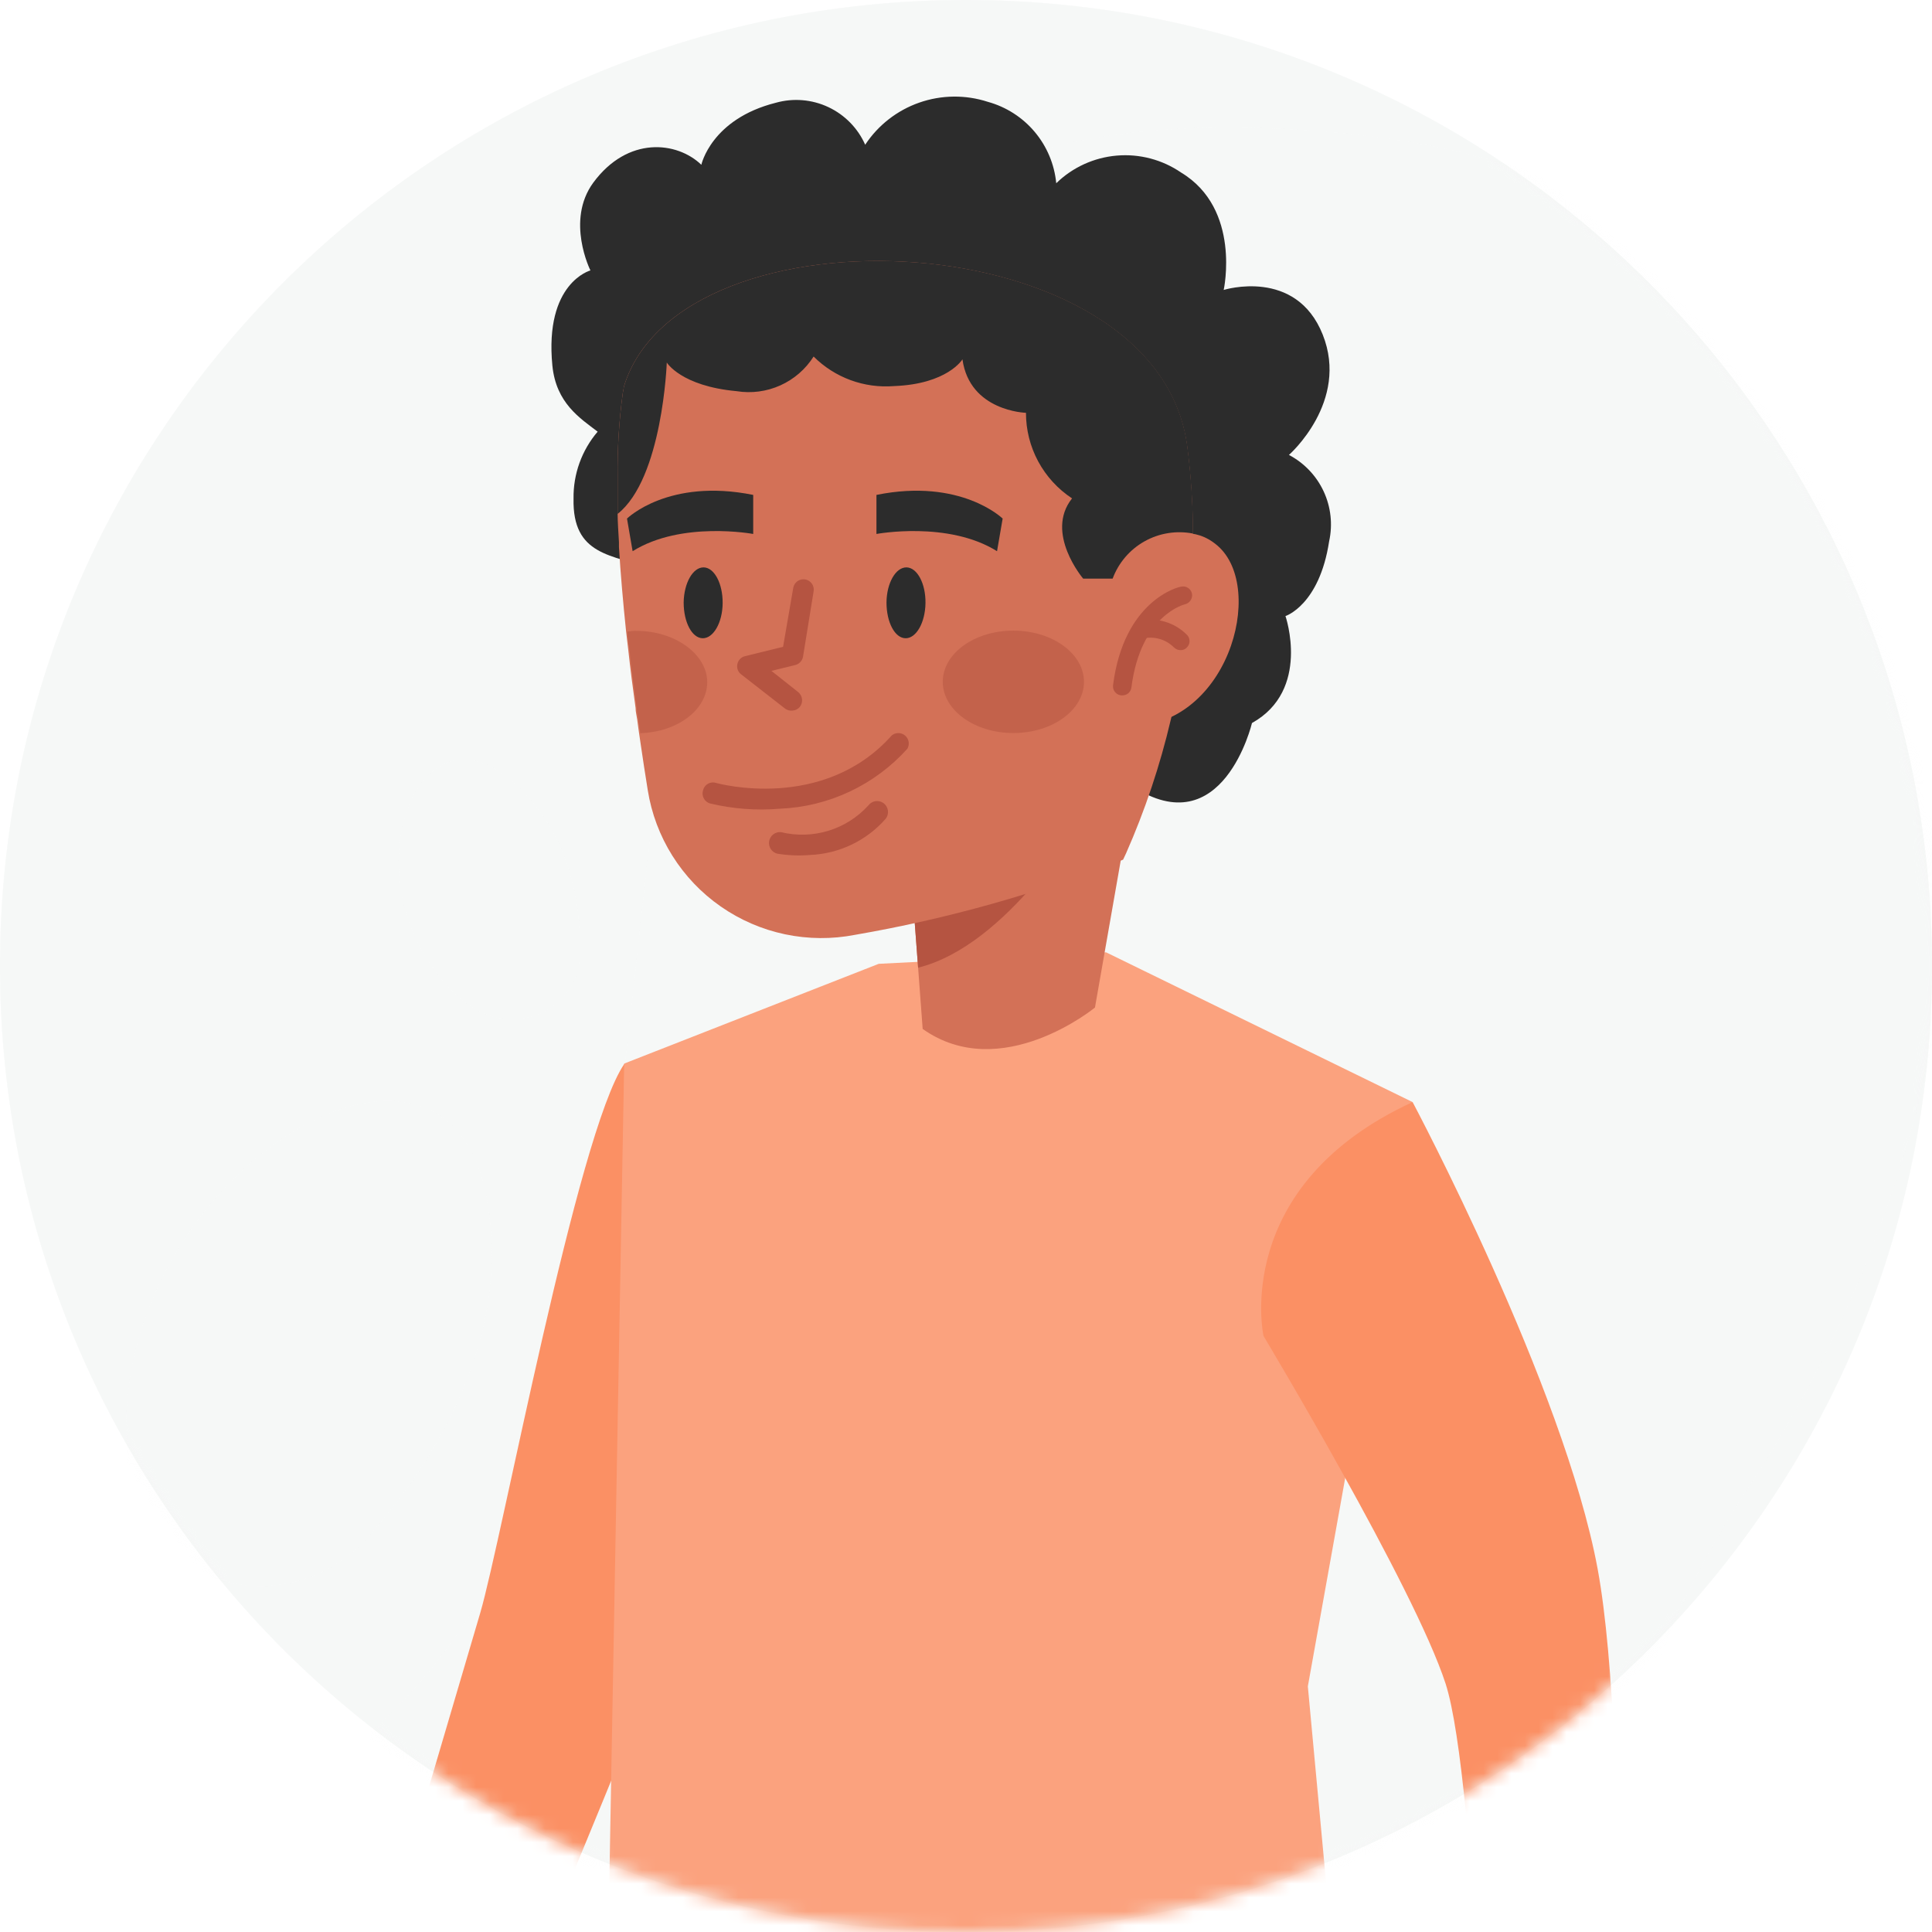 <svg width="140" height="140" viewBox="0 0 140 140" fill="none" xmlns="http://www.w3.org/2000/svg">
<path d="M0 70C0 31.34 31.34 0 70 0C108.66 0 140 31.34 140 70C140 108.66 108.66 140 70 140C31.34 140 0 108.66 0 70Z" fill="white"/>
<path d="M0 70C0 31.34 31.34 0 70 0C108.66 0 140 31.34 140 70C140 108.66 108.66 140 70 140C31.34 140 0 108.66 0 70Z" fill="#F6F8F7"/>
<g filter="url(#filter0_d)">
<path d="M60 68C60 63.582 63.582 60 68 60H72C76.418 60 80 63.582 80 68V80H68C63.582 80 60 76.418 60 72V68Z" fill="white"/>
</g>
<path d="M0 70C0 31.34 31.34 0 70 0C108.66 0 140 31.34 140 70C140 108.66 108.66 140 70 140C31.34 140 0 108.66 0 70Z" fill="white"/>
<path d="M0 70C0 31.34 31.34 0 70 0C108.66 0 140 31.34 140 70C140 108.66 108.66 140 70 140C31.34 140 0 108.66 0 70Z" fill="#F6F8F7"/>
<mask id="mask0" mask-type="alpha" maskUnits="userSpaceOnUse" x="0" y="0" width="140" height="140">
<circle cx="70" cy="70" r="70" fill="white"/>
</mask>
<g mask="url(#mask0)">
<g opacity="0.1">
<path d="M-8.65 212.453C-3.65 279.859 89.403 307.182 135.4 254.242C144.787 243.438 147.049 217.366 144.603 203.607C134.798 148.187 103.693 142.567 126.915 107.464C150.137 72.362 152.302 8.754 88.179 9.248C24.057 9.742 65.394 103.395 21.193 129.584C1.02 141.56 -11.261 177.341 -8.65 212.453Z" fill="white"/>
<path d="M-8.65 212.453C-3.65 279.859 89.403 307.182 135.4 254.242C144.787 243.438 147.049 217.366 144.603 203.607C134.798 148.187 103.693 142.567 126.915 107.464C150.137 72.362 152.302 8.754 88.179 9.248C24.057 9.742 65.394 103.395 21.193 129.584C1.02 141.56 -11.261 177.341 -8.65 212.453Z" fill="#F6F8F7"/>
</g>
<g opacity="0.1">
<path d="M15.65 114.431C17.528 115.04 19.54 115.1 21.451 114.606C23.362 114.112 25.092 113.083 26.436 111.64C30.611 107.019 37.27 97.698 35.28 86.837C32.455 71.335 10.952 83.717 9.253 101.147C8.408 109.809 11.922 113.21 15.65 114.431Z" fill="white"/>
<path d="M15.65 114.431C17.528 115.04 19.54 115.1 21.451 114.606C23.362 114.112 25.092 113.083 26.436 111.64C30.611 107.019 37.27 97.698 35.28 86.837C32.455 71.335 10.952 83.717 9.253 101.147C8.408 109.809 11.922 113.21 15.65 114.431Z" fill="#F6F8F7"/>
</g>
<g opacity="0.1">
<path d="M38.571 73.65C39.529 73.384 40.379 72.823 40.999 72.047C41.62 71.272 41.979 70.32 42.027 69.329C42.134 66.209 41.619 60.425 37.008 56.52C30.426 50.959 25.882 62.333 31.28 70.017C33.95 73.853 36.629 74.231 38.571 73.65Z" fill="white"/>
<path d="M38.571 73.65C39.529 73.384 40.379 72.823 40.999 72.047C41.62 71.272 41.979 70.32 42.027 69.329C42.134 66.209 41.619 60.425 37.008 56.52C30.426 50.959 25.882 62.333 31.28 70.017C33.95 73.853 36.629 74.231 38.571 73.65Z" fill="#F6F8F7"/>
</g>
<path opacity="0.1" d="M144.195 149.427C145.195 149.321 146.138 148.913 146.898 148.256C147.658 147.6 148.199 146.727 148.447 145.755C149.175 142.703 149.816 136.928 146.049 132.326C140.681 125.767 133.953 136.201 137.739 144.65C139.622 148.865 142.147 149.669 144.195 149.427Z" fill="#32324C"/>
<path d="M57.541 84.579C57.541 84.579 53.589 106.011 48.58 118.49C43.571 130.97 31.241 160.598 31.241 160.598C29.795 158.099 27.193 156.403 22.999 156.723C22.999 156.723 31.28 128.887 34.794 116.901C36.367 111.563 41.833 82.07 45.231 77.109C45.231 77.07 57.016 82.738 57.541 84.579Z" fill="#FB9064"/>
<path d="M80.151 69.009L102.363 79.861L94.771 122.201L99.363 171.547C99.363 171.547 61.987 179.54 43.522 171.053L45.231 77.07L63.676 69.842L80.151 69.009Z" fill="#FBA27E"/>
<path d="M56.802 46.347C50.123 43.043 49.036 41.793 47.386 41.241C44.327 40.204 41.473 40.272 41.561 36.125C41.535 34.352 42.156 32.63 43.308 31.28C42.046 30.312 40.298 29.226 40.027 26.494C39.444 20.487 42.784 19.596 42.784 19.596C42.784 19.596 40.978 15.991 42.988 13.24C45.492 9.839 49.065 10.246 50.822 11.941C50.822 11.941 51.531 8.628 56.22 7.446C57.485 7.091 58.837 7.203 60.026 7.762C61.215 8.321 62.163 9.289 62.695 10.488C63.63 9.071 65.006 7.999 66.611 7.437C68.215 6.875 69.961 6.854 71.578 7.378C72.907 7.743 74.093 8.503 74.979 9.557C75.865 10.611 76.409 11.909 76.539 13.278C77.724 12.124 79.274 11.416 80.924 11.275C82.574 11.133 84.222 11.568 85.587 12.503C89.965 15.139 88.674 21.01 88.674 21.01C88.674 21.01 93.907 19.373 95.849 24.246C97.79 29.12 93.402 32.966 93.402 32.966C94.507 33.548 95.39 34.475 95.916 35.606C96.442 36.736 96.582 38.008 96.314 39.225C95.606 43.857 93.15 44.642 93.15 44.642C93.15 44.642 95.004 50.009 90.723 52.393C90.723 52.393 88.616 61.287 82.043 56.966L56.802 46.347Z" fill="#2C2C2C"/>
<path d="M65.802 60.434L66.53 70.123L66.86 74.561C72.549 78.591 79.345 73.01 79.345 73.01L82.063 57.508C79.442 55.813 72.986 58.196 68.996 59.388C67.093 59.959 65.802 60.434 65.802 60.434Z" fill="#D37157"/>
<path d="M65.802 60.434L66.53 70.123C73.074 68.486 78.374 59.32 78.374 59.32L68.938 59.436C67.093 59.959 65.802 60.434 65.802 60.434Z" fill="#B55441"/>
<path d="M44.755 34.555C44.755 34.904 44.755 35.263 44.755 35.621V35.67C44.755 36.183 44.755 36.706 44.755 37.239C44.755 37.772 44.813 38.605 44.852 39.293V39.652C44.968 41.59 45.153 43.673 45.366 45.727C45.425 46.172 45.463 46.618 45.522 47.054C45.677 48.488 45.861 49.903 46.056 51.298C46.056 51.579 46.133 51.85 46.172 52.131C46.24 52.693 46.328 53.236 46.405 53.778C46.58 54.97 46.755 56.133 46.939 57.257C47.207 58.943 47.813 60.559 48.721 62.007C49.629 63.455 50.819 64.706 52.222 65.684C53.625 66.663 55.211 67.349 56.885 67.702C58.559 68.055 60.288 68.068 61.967 67.74C68.609 66.594 75.116 64.77 81.383 62.295C81.383 62.295 81.461 62.14 81.597 61.839C82.975 58.716 84.061 55.473 84.84 52.151C85.906 47.744 86.443 43.226 86.442 38.693C86.437 36.587 86.301 34.483 86.034 32.395C83.947 16.02 49.25 14.548 45.201 28.044C45.201 28.2 45.143 28.355 45.124 28.519C44.855 30.52 44.731 32.537 44.755 34.555Z" fill="#D37157"/>
<path opacity="0.5" d="M68.316 49.408C68.316 51.453 70.608 53.119 73.433 53.119C76.258 53.119 78.549 51.453 78.549 49.408C78.549 47.364 76.258 45.697 73.433 45.697C70.608 45.697 68.316 47.354 68.316 49.408Z" fill="#B55441"/>
<path opacity="0.5" d="M45.454 45.756C45.454 46.201 45.56 46.647 45.609 47.083C45.764 48.517 45.949 49.931 46.143 51.327C46.143 51.608 46.211 51.879 46.259 52.16C46.308 52.441 46.356 52.819 46.395 53.129C49.123 53.042 51.249 51.414 51.249 49.428C51.249 47.441 48.958 45.717 46.133 45.717C45.929 45.697 45.687 45.756 45.454 45.756Z" fill="#B55441"/>
<path d="M64.239 43.663C64.239 45.087 64.841 46.24 65.618 46.25C66.394 46.26 67.045 45.116 67.064 43.702C67.084 42.287 66.462 41.124 65.686 41.115C64.909 41.105 64.249 42.248 64.239 43.663Z" fill="#2C2C2C"/>
<path d="M49.541 43.663C49.541 45.087 50.143 46.24 50.92 46.25C51.696 46.26 52.356 45.116 52.366 43.702C52.376 42.287 51.764 41.124 50.987 41.115C50.211 41.105 49.56 42.248 49.541 43.663Z" fill="#2C2C2C"/>
<path d="M80.918 41.463C80.918 41.463 84.927 36.716 88.208 39.526C91.829 42.616 88.907 52.955 81.49 52.625L80.918 41.463Z" fill="#D37157"/>
<path d="M81.384 50.387C81.535 50.377 81.678 50.314 81.788 50.21C81.898 50.105 81.968 49.966 81.986 49.815C82.665 44.525 85.869 43.789 85.869 43.789C86.037 43.749 86.183 43.647 86.277 43.502C86.371 43.358 86.406 43.183 86.374 43.014C86.357 42.929 86.323 42.849 86.274 42.778C86.226 42.707 86.163 42.647 86.091 42.6C86.019 42.553 85.938 42.521 85.853 42.505C85.768 42.49 85.681 42.492 85.597 42.51C85.432 42.51 81.442 43.479 80.656 49.651C80.634 49.823 80.68 49.996 80.786 50.134C80.891 50.272 81.047 50.363 81.219 50.387H81.384Z" fill="#B55441"/>
<path d="M85.587 47.112C85.732 47.105 85.87 47.047 85.975 46.947C86.105 46.835 86.184 46.676 86.197 46.506C86.21 46.336 86.154 46.167 86.043 46.037C85.603 45.579 85.052 45.242 84.443 45.059C83.834 44.875 83.188 44.852 82.568 44.99C82.398 45.025 82.249 45.126 82.153 45.27C82.058 45.414 82.023 45.591 82.058 45.761C82.093 45.93 82.194 46.079 82.338 46.174C82.483 46.27 82.66 46.304 82.83 46.269C83.224 46.179 83.634 46.189 84.023 46.299C84.411 46.409 84.766 46.616 85.053 46.899C85.121 46.971 85.204 47.028 85.296 47.065C85.389 47.102 85.488 47.118 85.587 47.112Z" fill="#B55441"/>
<path d="M56.502 58.603C58.257 58.532 59.98 58.111 61.569 57.364C63.158 56.616 64.581 55.559 65.754 54.253C65.841 54.101 65.873 53.923 65.843 53.75C65.813 53.577 65.724 53.419 65.591 53.305C65.458 53.19 65.289 53.126 65.113 53.122C64.937 53.118 64.766 53.175 64.627 53.284C59.647 58.874 52.007 56.762 51.919 56.743C51.822 56.707 51.718 56.692 51.615 56.699C51.512 56.706 51.411 56.735 51.319 56.783C51.228 56.832 51.147 56.899 51.083 56.98C51.02 57.062 50.974 57.156 50.949 57.257C50.916 57.354 50.903 57.457 50.912 57.559C50.92 57.661 50.949 57.761 50.997 57.851C51.045 57.942 51.112 58.022 51.192 58.086C51.272 58.151 51.364 58.198 51.463 58.225C53.112 58.617 54.813 58.745 56.502 58.603Z" fill="#B55441"/>
<path d="M58.676 61.956C59.727 61.915 60.758 61.66 61.706 61.207C62.655 60.754 63.5 60.111 64.191 59.32C64.316 59.151 64.37 58.94 64.341 58.731C64.311 58.523 64.202 58.334 64.035 58.206C63.953 58.143 63.858 58.097 63.758 58.071C63.657 58.045 63.552 58.039 63.449 58.053C63.346 58.067 63.248 58.102 63.158 58.155C63.069 58.208 62.991 58.278 62.928 58.361C62.145 59.224 61.142 59.86 60.026 60.201C58.91 60.542 57.723 60.576 56.589 60.299C56.39 60.281 56.192 60.339 56.034 60.46C55.876 60.582 55.769 60.758 55.735 60.954C55.701 61.15 55.742 61.352 55.849 61.52C55.957 61.687 56.124 61.808 56.317 61.859C57.096 61.988 57.889 62.021 58.676 61.956Z" fill="#B55441"/>
<path d="M57.424 51.492C57.53 51.486 57.633 51.459 57.727 51.41C57.82 51.362 57.903 51.294 57.968 51.211C58.088 51.053 58.142 50.854 58.118 50.657C58.095 50.46 57.996 50.28 57.842 50.154L55.9 48.614L57.638 48.188C57.777 48.15 57.903 48.073 58.001 47.967C58.099 47.861 58.165 47.729 58.191 47.587L58.958 42.849C58.975 42.752 58.972 42.653 58.95 42.558C58.928 42.462 58.888 42.372 58.831 42.291C58.774 42.211 58.702 42.143 58.619 42.091C58.536 42.039 58.443 42.003 58.346 41.987C58.249 41.97 58.15 41.973 58.054 41.995C57.959 42.016 57.868 42.057 57.788 42.113C57.708 42.17 57.639 42.242 57.587 42.325C57.534 42.408 57.499 42.501 57.482 42.597L56.745 46.87L53.987 47.548C53.85 47.581 53.725 47.652 53.627 47.753C53.529 47.854 53.462 47.982 53.434 48.12C53.402 48.257 53.411 48.401 53.459 48.533C53.507 48.666 53.593 48.781 53.706 48.866L56.9 51.356C57.051 51.465 57.239 51.513 57.424 51.492Z" fill="#B55441"/>
<path d="M44.755 34.555C44.755 34.904 44.755 35.263 44.755 35.621V35.67C44.755 36.183 44.755 36.706 44.755 37.239C48.017 34.662 48.318 26.271 48.318 26.271C48.318 26.271 49.347 27.977 53.376 28.345C54.45 28.519 55.552 28.373 56.544 27.927C57.537 27.481 58.376 26.754 58.958 25.835C59.715 26.592 60.629 27.175 61.634 27.545C62.64 27.915 63.714 28.062 64.783 27.977C68.666 27.831 69.743 26.039 69.743 26.039C70.268 29.808 74.345 29.914 74.345 29.914C74.344 31.143 74.648 32.353 75.231 33.435C75.814 34.517 76.657 35.438 77.685 36.115C75.685 38.625 78.49 41.929 78.49 41.929H80.626C81.051 40.783 81.87 39.825 82.937 39.227C84.004 38.629 85.25 38.429 86.451 38.663C86.447 36.558 86.311 34.454 86.043 32.366C83.947 16.02 49.25 14.548 45.201 28.044C45.201 28.2 45.143 28.355 45.124 28.519C44.855 30.52 44.731 32.537 44.755 34.555Z" fill="#2C2C2C"/>
<path d="M63.511 35.863V38.693C63.511 38.693 68.705 37.724 72.249 39.942L72.656 37.578C72.656 37.578 69.637 34.623 63.511 35.863Z" fill="#2C2C2C"/>
<path d="M54.58 35.863V38.693C54.58 38.693 49.386 37.724 45.842 39.942L45.435 37.578C45.435 37.578 48.425 34.623 54.58 35.863Z" fill="#2C2C2C"/>
<path d="M102.363 79.861C102.363 79.861 113.323 100.45 115.77 113.685C118.216 126.92 117.08 162.914 117.08 162.914C114.107 163.804 110.928 163.726 108.003 162.691C108.003 162.691 107.032 129.012 104.751 121.998C102.469 114.983 91.557 96.806 91.557 96.806C91.557 96.806 89.169 85.936 102.363 79.861Z" fill="#FB9064"/>
</g>
<defs>
<filter id="filter0_d" x="20" y="24" width="100" height="100" filterUnits="userSpaceOnUse" color-interpolation-filters="sRGB">
<feFlood flood-opacity="0" result="BackgroundImageFix"/>
<feColorMatrix in="SourceAlpha" type="matrix" values="0 0 0 0 0 0 0 0 0 0 0 0 0 0 0 0 0 0 127 0"/>
<feOffset dy="4"/>
<feGaussianBlur stdDeviation="20"/>
<feColorMatrix type="matrix" values="0 0 0 0 0 0 0 0 0 0 0 0 0 0 0 0 0 0 0.16 0"/>
<feBlend mode="normal" in2="BackgroundImageFix" result="effect1_dropShadow"/>
<feBlend mode="normal" in="SourceGraphic" in2="effect1_dropShadow" result="shape"/>
</filter>
</defs>
</svg>
